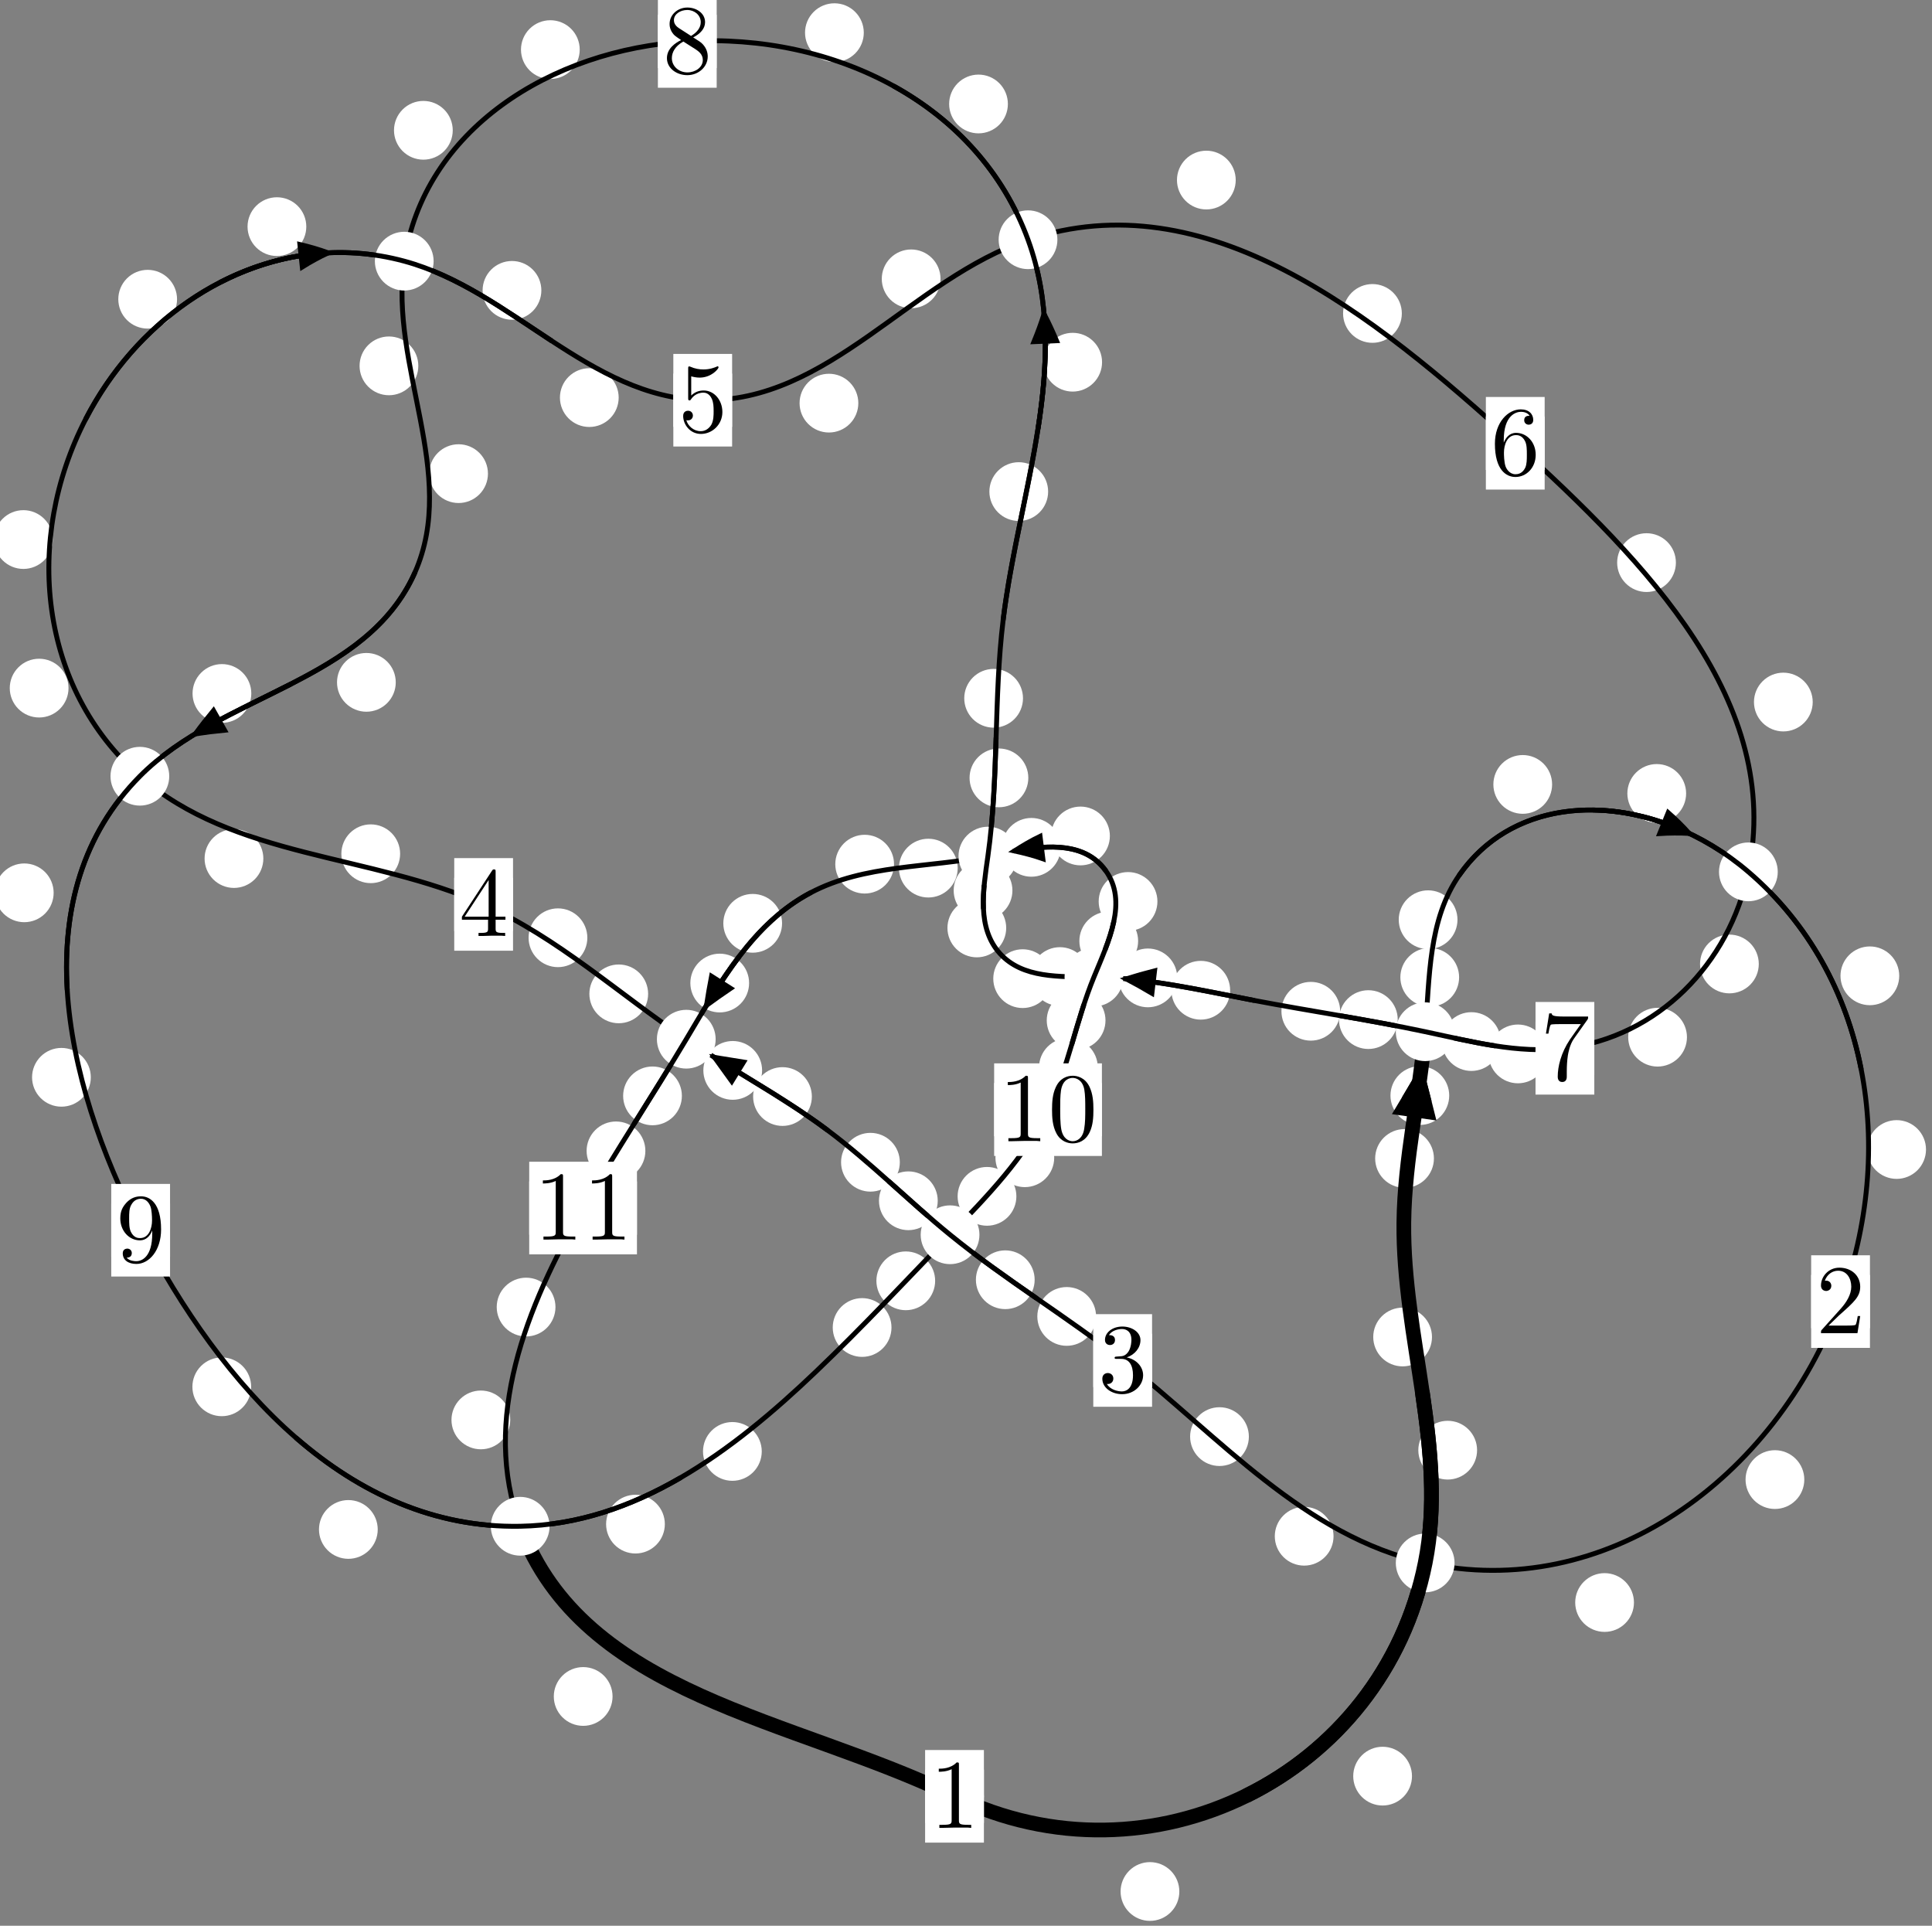 <?xml version="1.0"?>
<!-- Created by MetaPost 1.999 on 2021.07.06:0002 -->
<svg version="1.1" xmlns="http://www.w3.org/2000/svg" xmlns:xlink="http://www.w3.org/1999/xlink" width="196.564" height="195.908" viewBox="0 0 196.564 195.908">
<rect x="0" y="0" width="196.564" height="195.908" fill="#808080" stroke="none"/>
<!-- Original BoundingBox: -145.609528 -36.413513 50.954086 159.494400 -->
  <defs>
    <g transform="scale(0.01,0.01)" id="GLYPHcmr10_48">
      <path style="fill-rule: evenodd;" d="M460 -320C460 -400,455 -480,420 -554C374 -650,292 -666,250 -666C190 -666,117 -640,76 -547C44 -478,39 -400,39 -320C39 -245,43 -155,84 -79C127 2,200 22,249 22C303 22,379 1,423 -94C455 -163,460 -241,460 -320M249 -0C210 -0,151 -25,133 -121C122 -181,122 -273,122 -332C122 -396,122 -462,130 -516C149 -635,224 -644,249 -644C282 -644,348 -626,367 -527C377 -471,377 -395,377 -332C377 -257,377 -189,366 -125C351 -30,294 -0,249 -0"></path>
    </g>
    <g transform="scale(0.01,0.01)" id="GLYPHcmr10_49">
      <path style="fill-rule: evenodd;" d="M294 -640C294 -664,294 -666,271 -666C209 -602,121 -602,89 -602L89 -571C109 -571,168 -571,220 -597L220 -79C220 -43,217 -31,127 -31L95 -31L95 -0L257 -0L130 -3L217 -3L257 -3L297 -3L384 -3L419 -0L419 -31L387 -31C297 -31,294 -42,294 -79"></path>
    </g>
    <g transform="scale(0.01,0.01)" id="GLYPHcmr10_50">
      <path style="fill-rule: evenodd;" d="M127 -77L233 -180C389 -318,449 -372,449 -472C449 -586,359 -666,237 -666C124 -666,50 -574,50 -485C50 -429,100 -429,103 -429C120 -429,155 -441,155 -482C155 -508,137 -534,102 -534C94 -534,92 -534,89 -533C112 -598,166 -635,224 -635C315 -635,358 -554,358 -472C358 -392,308 -313,253 -251L61 -37C50 -26,50 -24,50 -0L421 -0L449 -174L424 -174C419 -144,412 -100,402 -85C395 -77,329 -77,307 -77"></path>
    </g>
    <g transform="scale(0.01,0.01)" id="GLYPHcmr10_51">
      <path style="fill-rule: evenodd;" d="M290 -352C372 -379,430 -449,430 -528C430 -610,342 -666,246 -666C145 -666,69 -606,69 -530C69 -497,91 -478,120 -478C151 -478,171 -500,171 -529C171 -579,124 -579,109 -579C140 -628,206 -641,242 -641C283 -641,338 -619,338 -529C338 -517,336 -459,310 -415C280 -367,246 -364,221 -363C213 -362,189 -360,182 -360C174 -359,167 -358,167 -348C167 -337,174 -337,191 -337L235 -337C317 -337,354 -269,354 -171C354 -35,285 -6,241 -6C198 -6,123 -23,88 -82C123 -77,154 -99,154 -137C154 -173,127 -193,98 -193C74 -193,42 -179,42 -135C42 -44,135 22,244 22C366 22,457 -69,457 -171C457 -253,394 -331,290 -352"></path>
    </g>
    <g transform="scale(0.01,0.01)" id="GLYPHcmr10_52">
      <path style="fill-rule: evenodd;" d="M294 -165L294 -78C294 -42,292 -31,218 -31L197 -31L197 -0L332 -0L238 -3L290 -3L332 -3L374 -3L427 -3L468 -0L468 -31L447 -31C373 -31,371 -42,371 -78L371 -165L471 -165L471 -196L371 -196L371 -651C371 -671,371 -677,355 -677C346 -677,343 -677,335 -665L28 -196L28 -165M300 -196L56 -196L300 -569"></path>
    </g>
    <g transform="scale(0.01,0.01)" id="GLYPHcmr10_53">
      <path style="fill-rule: evenodd;" d="M449 -201C449 -320,367 -420,259 -420C211 -420,168 -404,132 -369L132 -564C152 -558,185 -551,217 -551C340 -551,410 -642,410 -655C410 -661,407 -666,400 -666C399 -666,397 -666,392 -663C372 -654,323 -634,256 -634C216 -634,170 -641,123 -662C115 -665,113 -665,111 -665C101 -665,101 -657,101 -641L101 -345C101 -327,101 -319,115 -319C122 -319,124 -322,128 -328C139 -344,176 -398,257 -398C309 -398,334 -352,342 -334C358 -297,360 -258,360 -208C360 -173,360 -113,336 -71C312 -32,275 -6,229 -6C156 -6,99 -59,82 -118C85 -117,88 -116,99 -116C132 -116,149 -141,149 -165C149 -189,132 -214,99 -214C85 -214,50 -207,50 -161C50 -75,119 22,231 22C347 22,449 -74,449 -201"></path>
    </g>
    <g transform="scale(0.01,0.01)" id="GLYPHcmr10_54">
      <path style="fill-rule: evenodd;" d="M132 -328L132 -352C132 -605,256 -641,307 -641C331 -641,373 -635,395 -601C380 -601,340 -601,340 -556C340 -525,364 -510,386 -510C402 -510,432 -519,432 -558C432 -618,388 -666,305 -666C177 -666,42 -537,42 -316C42 -49,158 22,251 22C362 22,457 -72,457 -204C457 -331,368 -427,257 -427C189 -427,152 -376,132 -328M251 -6C188 -6,158 -66,152 -81C134 -128,134 -208,134 -226C134 -304,166 -404,256 -404C272 -404,318 -404,349 -342C367 -305,367 -254,367 -205C367 -157,367 -107,350 -71C320 -11,274 -6,251 -6"></path>
    </g>
    <g transform="scale(0.01,0.01)" id="GLYPHcmr10_55">
      <path style="fill-rule: evenodd;" d="M476 -609C485 -621,485 -623,485 -644L242 -644C120 -644,118 -657,114 -676L89 -676L56 -470L81 -470C84 -486,93 -549,106 -561C113 -567,191 -567,204 -567L411 -567C400 -551,321 -442,299 -409C209 -274,176 -135,176 -33C176 -23,176 22,222 22C268 22,268 -23,268 -33L268 -84C268 -139,271 -194,279 -248C283 -271,297 -357,341 -419"></path>
    </g>
    <g transform="scale(0.01,0.01)" id="GLYPHcmr10_56">
      <path style="fill-rule: evenodd;" d="M163 -457C117 -487,113 -521,113 -538C113 -599,178 -641,249 -641C322 -641,386 -589,386 -517C386 -460,347 -412,287 -377M309 -362C381 -399,430 -451,430 -517C430 -609,341 -666,250 -666C150 -666,69 -592,69 -499C69 -481,71 -436,113 -389C124 -377,161 -352,186 -335C128 -306,42 -250,42 -151C42 -45,144 22,249 22C362 22,457 -61,457 -168C457 -204,446 -249,408 -291C389 -312,373 -322,309 -362M209 -320L332 -242C360 -223,407 -193,407 -132C407 -58,332 -6,250 -6C164 -6,92 -68,92 -151C92 -209,124 -273,209 -320"></path>
    </g>
    <g transform="scale(0.01,0.01)" id="GLYPHcmr10_57">
      <path style="fill-rule: evenodd;" d="M367 -318L367 -286C367 -52,263 -6,205 -6C188 -6,134 -8,107 -42C151 -42,159 -71,159 -88C159 -119,135 -134,113 -134C97 -134,67 -125,67 -86C67 -19,121 22,206 22C335 22,457 -114,457 -329C457 -598,342 -666,253 -666C198 -666,149 -648,106 -603C65 -558,42 -516,42 -441C42 -316,130 -218,242 -218C303 -218,344 -260,367 -318M243 -241C227 -241,181 -241,150 -304C132 -341,132 -391,132 -440C132 -494,132 -541,153 -578C180 -628,218 -641,253 -641C299 -641,332 -607,349 -562C361 -530,365 -467,365 -421C365 -338,331 -241,243 -241"></path>
    </g>
  </defs>
  <path d="M119.988 192.425C119.988 191.632,119.673 190.872,119.112 190.311C118.552 189.751,117.792 189.436,116.999 189.436C116.206 189.436,115.446 189.751,114.886 190.311C114.325 190.872,114.01 191.632,114.01 192.425C114.01 193.217,114.325 193.978,114.886 194.538C115.446 195.099,116.206 195.414,116.999 195.414C117.792 195.414,118.552 195.099,119.112 194.538C119.673 193.978,119.988 193.217,119.988 192.425Z" style="fill: rgb(100%,100%,100%);stroke: none;"></path>
  <path d="M100.102 182.743C100.102 181.95,99.787 181.19,99.226 180.63C98.666 180.069,97.906 179.754,97.113 179.754C96.32 179.754,95.56 180.069,95 180.63C94.439 181.19,94.124 181.95,94.124 182.743C94.124 183.536,94.439 184.296,95 184.856C95.56 185.417,96.32 185.732,97.113 185.732C97.906 185.732,98.666 185.417,99.226 184.856C99.787 184.296,100.102 183.536,100.102 182.743Z" style="fill: rgb(100%,100%,100%);stroke: none;"></path>
  <path d="M150.28 147.528C150.28 146.736,149.965 145.975,149.404 145.415C148.844 144.855,148.084 144.54,147.291 144.54C146.498 144.54,145.738 144.855,145.178 145.415C144.617 145.975,144.302 146.736,144.302 147.528C144.302 148.321,144.617 149.081,145.178 149.642C145.738 150.202,146.498 150.517,147.291 150.517C148.084 150.517,148.844 150.202,149.404 149.642C149.965 149.081,150.28 148.321,150.28 147.528Z" style="fill: rgb(100%,100%,100%);stroke: none;"></path>
  <path d="M143.657 180.689C143.657 179.897,143.342 179.136,142.781 178.576C142.221 178.016,141.461 177.701,140.668 177.701C139.875 177.701,139.115 178.016,138.555 178.576C137.994 179.136,137.679 179.897,137.679 180.689C137.679 181.482,137.994 182.242,138.555 182.803C139.115 183.363,139.875 183.678,140.668 183.678C141.461 183.678,142.221 183.363,142.781 182.803C143.342 182.242,143.657 181.482,143.657 180.689Z" style="fill: rgb(100%,100%,100%);stroke: none;"></path>
  <path d="M145.889 117.85C145.889 117.058,145.574 116.298,145.013 115.737C144.453 115.177,143.693 114.862,142.9 114.862C142.107 114.862,141.347 115.177,140.787 115.737C140.226 116.298,139.911 117.058,139.911 117.85C139.911 118.643,140.226 119.403,140.787 119.964C141.347 120.524,142.107 120.839,142.9 120.839C143.693 120.839,144.453 120.524,145.013 119.964C145.574 119.403,145.889 118.643,145.889 117.85Z" style="fill: rgb(100%,100%,100%);stroke: none;"></path>
  <path d="M145.692 136.015C145.692 135.223,145.377 134.463,144.817 133.902C144.256 133.342,143.496 133.027,142.703 133.027C141.911 133.027,141.151 133.342,140.59 133.902C140.03 134.463,139.715 135.223,139.715 136.015C139.715 136.808,140.03 137.568,140.59 138.129C141.151 138.689,141.911 139.004,142.703 139.004C143.496 139.004,144.256 138.689,144.817 138.129C145.377 137.568,145.692 136.808,145.692 136.015Z" style="fill: rgb(100%,100%,100%);stroke: none;"></path>
  <path d="M148.452 99.422C148.452 98.63,148.137 97.869,147.576 97.309C147.016 96.748,146.256 96.434,145.463 96.434C144.67 96.434,143.91 96.748,143.35 97.309C142.789 97.869,142.474 98.63,142.474 99.422C142.474 100.215,142.789 100.975,143.35 101.536C143.91 102.096,144.67 102.411,145.463 102.411C146.256 102.411,147.016 102.096,147.576 101.536C148.137 100.975,148.452 100.215,148.452 99.422Z" style="fill: rgb(100%,100%,100%);stroke: none;"></path>
  <path d="M147.445 111.454C147.445 110.661,147.13 109.901,146.57 109.341C146.009 108.78,145.249 108.465,144.457 108.465C143.664 108.465,142.904 108.78,142.343 109.341C141.783 109.901,141.468 110.661,141.468 111.454C141.468 112.247,141.783 113.007,142.343 113.568C142.904 114.128,143.664 114.443,144.457 114.443C145.249 114.443,146.009 114.128,146.57 113.568C147.13 113.007,147.445 112.247,147.445 111.454Z" style="fill: rgb(100%,100%,100%);stroke: none;"></path>
  <path d="M157.914 79.8C157.914 79.008,157.599 78.247,157.039 77.687C156.479 77.127,155.718 76.812,154.926 76.812C154.133 76.812,153.373 77.127,152.812 77.687C152.252 78.247,151.937 79.008,151.937 79.8C151.937 80.593,152.252 81.353,152.812 81.914C153.373 82.474,154.133 82.789,154.926 82.789C155.718 82.789,156.479 82.474,157.039 81.914C157.599 81.353,157.914 80.593,157.914 79.8Z" style="fill: rgb(100%,100%,100%);stroke: none;"></path>
  <path d="M148.286 93.564C148.286 92.772,147.971 92.011,147.411 91.451C146.85 90.89,146.09 90.575,145.297 90.575C144.505 90.575,143.745 90.89,143.184 91.451C142.624 92.011,142.309 92.772,142.309 93.564C142.309 94.357,142.624 95.117,143.184 95.678C143.745 96.238,144.505 96.553,145.297 96.553C146.09 96.553,146.85 96.238,147.411 95.678C147.971 95.117,148.286 94.357,148.286 93.564Z" style="fill: rgb(100%,100%,100%);stroke: none;"></path>
  <path d="M193.23 99.271C193.23 98.479,192.915 97.718,192.355 97.158C191.795 96.597,191.034 96.283,190.242 96.283C189.449 96.283,188.689 96.597,188.128 97.158C187.568 97.718,187.253 98.479,187.253 99.271C187.253 100.064,187.568 100.824,188.128 101.385C188.689 101.945,189.449 102.26,190.242 102.26C191.034 102.26,191.795 101.945,192.355 101.385C192.915 100.824,193.23 100.064,193.23 99.271Z" style="fill: rgb(100%,100%,100%);stroke: none;"></path>
  <path d="M171.548 80.717C171.548 79.925,171.233 79.164,170.672 78.604C170.112 78.044,169.352 77.729,168.559 77.729C167.766 77.729,167.006 78.044,166.446 78.604C165.885 79.164,165.57 79.925,165.57 80.717C165.57 81.51,165.885 82.27,166.446 82.831C167.006 83.391,167.766 83.706,168.559 83.706C169.352 83.706,170.112 83.391,170.672 82.831C171.233 82.27,171.548 81.51,171.548 80.717Z" style="fill: rgb(100%,100%,100%);stroke: none;"></path>
  <path d="M183.572 150.52C183.572 149.727,183.257 148.967,182.697 148.407C182.136 147.846,181.376 147.531,180.583 147.531C179.791 147.531,179.03 147.846,178.47 148.407C177.91 148.967,177.595 149.727,177.595 150.52C177.595 151.313,177.91 152.073,178.47 152.633C179.03 153.194,179.791 153.509,180.583 153.509C181.376 153.509,182.136 153.194,182.697 152.633C183.257 152.073,183.572 151.313,183.572 150.52Z" style="fill: rgb(100%,100%,100%);stroke: none;"></path>
  <path d="M195.954 116.941C195.954 116.149,195.639 115.389,195.079 114.828C194.518 114.268,193.758 113.953,192.965 113.953C192.173 113.953,191.413 114.268,190.852 114.828C190.292 115.389,189.977 116.149,189.977 116.941C189.977 117.734,190.292 118.494,190.852 119.055C191.413 119.615,192.173 119.93,192.965 119.93C193.758 119.93,194.518 119.615,195.079 119.055C195.639 118.494,195.954 117.734,195.954 116.941Z" style="fill: rgb(100%,100%,100%);stroke: none;"></path>
  <path d="M135.676 156.284C135.676 155.491,135.362 154.731,134.801 154.171C134.241 153.61,133.48 153.295,132.688 153.295C131.895 153.295,131.135 153.61,130.574 154.171C130.014 154.731,129.699 155.491,129.699 156.284C129.699 157.077,130.014 157.837,130.574 158.397C131.135 158.958,131.895 159.273,132.688 159.273C133.48 159.273,134.241 158.958,134.801 158.397C135.362 157.837,135.676 157.077,135.676 156.284Z" style="fill: rgb(100%,100%,100%);stroke: none;"></path>
  <path d="M166.241 163.027C166.241 162.234,165.926 161.474,165.366 160.913C164.805 160.353,164.045 160.038,163.252 160.038C162.46 160.038,161.7 160.353,161.139 160.913C160.579 161.474,160.264 162.234,160.264 163.027C160.264 163.819,160.579 164.579,161.139 165.14C161.7 165.7,162.46 166.015,163.252 166.015C164.045 166.015,164.805 165.7,165.366 165.14C165.926 164.579,166.241 163.819,166.241 163.027Z" style="fill: rgb(100%,100%,100%);stroke: none;"></path>
  <path d="M111.517 133.922C111.517 133.13,111.202 132.369,110.641 131.809C110.081 131.248,109.321 130.934,108.528 130.934C107.735 130.934,106.975 131.248,106.415 131.809C105.854 132.369,105.539 133.13,105.539 133.922C105.539 134.715,105.854 135.475,106.415 136.036C106.975 136.596,107.735 136.911,108.528 136.911C109.321 136.911,110.081 136.596,110.641 136.036C111.202 135.475,111.517 134.715,111.517 133.922Z" style="fill: rgb(100%,100%,100%);stroke: none;"></path>
  <path d="M127.061 146.149C127.061 145.356,126.746 144.596,126.185 144.036C125.625 143.475,124.865 143.16,124.072 143.16C123.279 143.16,122.519 143.475,121.959 144.036C121.398 144.596,121.083 145.356,121.083 146.149C121.083 146.942,121.398 147.702,121.959 148.262C122.519 148.823,123.279 149.138,124.072 149.138C124.865 149.138,125.625 148.823,126.185 148.262C126.746 147.702,127.061 146.942,127.061 146.149Z" style="fill: rgb(100%,100%,100%);stroke: none;"></path>
  <path d="M95.406 122.157C95.406 121.364,95.091 120.604,94.53 120.043C93.97 119.483,93.209 119.168,92.417 119.168C91.624 119.168,90.864 119.483,90.303 120.043C89.743 120.604,89.428 121.364,89.428 122.157C89.428 122.949,89.743 123.709,90.303 124.27C90.864 124.83,91.624 125.145,92.417 125.145C93.209 125.145,93.97 124.83,94.53 124.27C95.091 123.709,95.406 122.949,95.406 122.157Z" style="fill: rgb(100%,100%,100%);stroke: none;"></path>
  <path d="M105.267 130.191C105.267 129.398,104.952 128.638,104.391 128.077C103.831 127.517,103.071 127.202,102.278 127.202C101.485 127.202,100.725 127.517,100.165 128.077C99.604 128.638,99.289 129.398,99.289 130.191C99.289 130.983,99.604 131.744,100.165 132.304C100.725 132.864,101.485 133.179,102.278 133.179C103.071 133.179,103.831 132.864,104.391 132.304C104.952 131.744,105.267 130.983,105.267 130.191Z" style="fill: rgb(100%,100%,100%);stroke: none;"></path>
  <path d="M82.6 111.552C82.6 110.76,82.285 110,81.725 109.439C81.164 108.879,80.404 108.564,79.612 108.564C78.819 108.564,78.059 108.879,77.498 109.439C76.938 110,76.623 110.76,76.623 111.552C76.623 112.345,76.938 113.105,77.498 113.666C78.059 114.226,78.819 114.541,79.612 114.541C80.404 114.541,81.164 114.226,81.725 113.666C82.285 113.105,82.6 112.345,82.6 111.552Z" style="fill: rgb(100%,100%,100%);stroke: none;"></path>
  <path d="M91.549 118.237C91.549 117.444,91.234 116.684,90.673 116.124C90.113 115.563,89.353 115.248,88.56 115.248C87.767 115.248,87.007 115.563,86.447 116.124C85.886 116.684,85.571 117.444,85.571 118.237C85.571 119.03,85.886 119.79,86.447 120.35C87.007 120.911,87.767 121.226,88.56 121.226C89.353 121.226,90.113 120.911,90.673 120.35C91.234 119.79,91.549 119.03,91.549 118.237Z" style="fill: rgb(100%,100%,100%);stroke: none;"></path>
  <path d="M65.941 101.107C65.941 100.315,65.626 99.554,65.065 98.994C64.505 98.434,63.745 98.119,62.952 98.119C62.159 98.119,61.399 98.434,60.839 98.994C60.278 99.554,59.963 100.315,59.963 101.107C59.963 101.9,60.278 102.66,60.839 103.221C61.399 103.781,62.159 104.096,62.952 104.096C63.745 104.096,64.505 103.781,65.065 103.221C65.626 102.66,65.941 101.9,65.941 101.107Z" style="fill: rgb(100%,100%,100%);stroke: none;"></path>
  <path d="M77.537 108.893C77.537 108.1,77.222 107.34,76.662 106.779C76.101 106.219,75.341 105.904,74.548 105.904C73.756 105.904,72.996 106.219,72.435 106.779C71.875 107.34,71.56 108.1,71.56 108.893C71.56 109.685,71.875 110.446,72.435 111.006C72.996 111.567,73.756 111.882,74.548 111.882C75.341 111.882,76.101 111.567,76.662 111.006C77.222 110.446,77.537 109.685,77.537 108.893Z" style="fill: rgb(100%,100%,100%);stroke: none;"></path>
  <path d="M40.709 86.854C40.709 86.061,40.394 85.301,39.833 84.741C39.273 84.18,38.513 83.865,37.72 83.865C36.927 83.865,36.167 84.18,35.607 84.741C35.046 85.301,34.731 86.061,34.731 86.854C34.731 87.647,35.046 88.407,35.607 88.967C36.167 89.528,36.927 89.843,37.72 89.843C38.513 89.843,39.273 89.528,39.833 88.967C40.394 88.407,40.709 87.647,40.709 86.854Z" style="fill: rgb(100%,100%,100%);stroke: none;"></path>
  <path d="M59.757 95.4C59.757 94.607,59.442 93.847,58.881 93.287C58.321 92.726,57.561 92.411,56.768 92.411C55.975 92.411,55.215 92.726,54.655 93.287C54.094 93.847,53.779 94.607,53.779 95.4C53.779 96.193,54.094 96.953,54.655 97.513C55.215 98.074,55.975 98.389,56.768 98.389C57.561 98.389,58.321 98.074,58.881 97.513C59.442 96.953,59.757 96.193,59.757 95.4Z" style="fill: rgb(100%,100%,100%);stroke: none;"></path>
  <path d="M6.971 70.003C6.971 69.21,6.656 68.45,6.095 67.89C5.535 67.329,4.775 67.014,3.982 67.014C3.189 67.014,2.429 67.329,1.869 67.89C1.308 68.45,0.993 69.21,0.993 70.003C0.993 70.796,1.308 71.556,1.869 72.116C2.429 72.677,3.189 72.992,3.982 72.992C4.775 72.992,5.535 72.677,6.095 72.116C6.656 71.556,6.971 70.796,6.971 70.003Z" style="fill: rgb(100%,100%,100%);stroke: none;"></path>
  <path d="M26.793 87.341C26.793 86.548,26.478 85.788,25.918 85.228C25.357 84.667,24.597 84.352,23.804 84.352C23.012 84.352,22.251 84.667,21.691 85.228C21.13 85.788,20.815 86.548,20.815 87.341C20.815 88.134,21.13 88.894,21.691 89.454C22.251 90.015,23.012 90.33,23.804 90.33C24.597 90.33,25.357 90.015,25.918 89.454C26.478 88.894,26.793 88.134,26.793 87.341Z" style="fill: rgb(100%,100%,100%);stroke: none;"></path>
  <path d="M18.013 30.441C18.013 29.648,17.698 28.888,17.138 28.327C16.577 27.767,15.817 27.452,15.025 27.452C14.232 27.452,13.472 27.767,12.911 28.327C12.351 28.888,12.036 29.648,12.036 30.441C12.036 31.233,12.351 31.993,12.911 32.554C13.472 33.114,14.232 33.429,15.025 33.429C15.817 33.429,16.577 33.114,17.138 32.554C17.698 31.993,18.013 31.233,18.013 30.441Z" style="fill: rgb(100%,100%,100%);stroke: none;"></path>
  <path d="M5.368 54.889C5.368 54.096,5.053 53.336,4.493 52.776C3.932 52.215,3.172 51.9,2.379 51.9C1.587 51.9,0.826 52.215,0.266 52.776C-0.295 53.336,-0.61 54.096,-0.61 54.889C-0.61 55.682,-0.295 56.442,0.266 57.002C0.826 57.563,1.587 57.878,2.379 57.878C3.172 57.878,3.932 57.563,4.493 57.002C5.053 56.442,5.368 55.682,5.368 54.889Z" style="fill: rgb(100%,100%,100%);stroke: none;"></path>
  <path d="M55.078 29.54C55.078 28.747,54.763 27.987,54.203 27.426C53.642 26.866,52.882 26.551,52.09 26.551C51.297 26.551,50.537 26.866,49.976 27.426C49.416 27.987,49.101 28.747,49.101 29.54C49.101 30.332,49.416 31.092,49.976 31.653C50.537 32.213,51.297 32.528,52.09 32.528C52.882 32.528,53.642 32.213,54.203 31.653C54.763 31.092,55.078 30.332,55.078 29.54Z" style="fill: rgb(100%,100%,100%);stroke: none;"></path>
  <path d="M31.163 23.057C31.163 22.264,30.849 21.504,30.288 20.943C29.728 20.383,28.967 20.068,28.175 20.068C27.382 20.068,26.622 20.383,26.061 20.943C25.501 21.504,25.186 22.264,25.186 23.057C25.186 23.849,25.501 24.609,26.061 25.17C26.622 25.73,27.382 26.045,28.175 26.045C28.967 26.045,29.728 25.73,30.288 25.17C30.849 24.609,31.163 23.849,31.163 23.057Z" style="fill: rgb(100%,100%,100%);stroke: none;"></path>
  <path d="M87.327 41.012C87.327 40.219,87.012 39.459,86.451 38.898C85.891 38.338,85.131 38.023,84.338 38.023C83.545 38.023,82.785 38.338,82.225 38.898C81.664 39.459,81.349 40.219,81.349 41.012C81.349 41.804,81.664 42.564,82.225 43.125C82.785 43.685,83.545 44,84.338 44C85.131 44,85.891 43.685,86.451 43.125C87.012 42.564,87.327 41.804,87.327 41.012Z" style="fill: rgb(100%,100%,100%);stroke: none;"></path>
  <path d="M62.945 40.448C62.945 39.655,62.63 38.895,62.07 38.335C61.509 37.774,60.749 37.459,59.957 37.459C59.164 37.459,58.404 37.774,57.843 38.335C57.283 38.895,56.968 39.655,56.968 40.448C56.968 41.241,57.283 42.001,57.843 42.561C58.404 43.122,59.164 43.437,59.957 43.437C60.749 43.437,61.509 43.122,62.07 42.561C62.63 42.001,62.945 41.241,62.945 40.448Z" style="fill: rgb(100%,100%,100%);stroke: none;"></path>
  <path d="M125.724 18.319C125.724 17.526,125.409 16.766,124.849 16.205C124.288 15.645,123.528 15.33,122.735 15.33C121.943 15.33,121.182 15.645,120.622 16.205C120.061 16.766,119.746 17.526,119.746 18.319C119.746 19.111,120.061 19.872,120.622 20.432C121.182 20.993,121.943 21.307,122.735 21.307C123.528 21.307,124.288 20.993,124.849 20.432C125.409 19.872,125.724 19.111,125.724 18.319Z" style="fill: rgb(100%,100%,100%);stroke: none;"></path>
  <path d="M95.691 28.368C95.691 27.575,95.376 26.815,94.815 26.254C94.255 25.694,93.494 25.379,92.702 25.379C91.909 25.379,91.149 25.694,90.588 26.254C90.028 26.815,89.713 27.575,89.713 28.368C89.713 29.16,90.028 29.92,90.588 30.481C91.149 31.041,91.909 31.356,92.702 31.356C93.494 31.356,94.255 31.041,94.815 30.481C95.376 29.92,95.691 29.16,95.691 28.368Z" style="fill: rgb(100%,100%,100%);stroke: none;"></path>
  <path d="M170.508 57.235C170.508 56.442,170.193 55.682,169.633 55.122C169.072 54.561,168.312 54.246,167.52 54.246C166.727 54.246,165.967 54.561,165.406 55.122C164.846 55.682,164.531 56.442,164.531 57.235C164.531 58.028,164.846 58.788,165.406 59.348C165.967 59.909,166.727 60.224,167.52 60.224C168.312 60.224,169.072 59.909,169.633 59.348C170.193 58.788,170.508 58.028,170.508 57.235Z" style="fill: rgb(100%,100%,100%);stroke: none;"></path>
  <path d="M142.624 31.887C142.624 31.094,142.309 30.334,141.748 29.773C141.188 29.213,140.428 28.898,139.635 28.898C138.842 28.898,138.082 29.213,137.522 29.773C136.961 30.334,136.646 31.094,136.646 31.887C136.646 32.679,136.961 33.44,137.522 34C138.082 34.561,138.842 34.876,139.635 34.876C140.428 34.876,141.188 34.561,141.748 34C142.309 33.44,142.624 32.679,142.624 31.887Z" style="fill: rgb(100%,100%,100%);stroke: none;"></path>
  <path d="M178.941 98.067C178.941 97.274,178.626 96.514,178.066 95.953C177.505 95.393,176.745 95.078,175.952 95.078C175.16 95.078,174.399 95.393,173.839 95.953C173.278 96.514,172.964 97.274,172.964 98.067C172.964 98.859,173.278 99.619,173.839 100.18C174.399 100.74,175.16 101.055,175.952 101.055C176.745 101.055,177.505 100.74,178.066 100.18C178.626 99.619,178.941 98.859,178.941 98.067Z" style="fill: rgb(100%,100%,100%);stroke: none;"></path>
  <path d="M184.428 71.42C184.428 70.627,184.113 69.867,183.553 69.307C182.992 68.746,182.232 68.431,181.439 68.431C180.647 68.431,179.887 68.746,179.326 69.307C178.766 69.867,178.451 70.627,178.451 71.42C178.451 72.213,178.766 72.973,179.326 73.533C179.887 74.094,180.647 74.409,181.439 74.409C182.232 74.409,182.992 74.094,183.553 73.533C184.113 72.973,184.428 72.213,184.428 71.42Z" style="fill: rgb(100%,100%,100%);stroke: none;"></path>
  <path d="M157.423 107.216C157.423 106.423,157.108 105.663,156.548 105.102C155.987 104.542,155.227 104.227,154.435 104.227C153.642 104.227,152.882 104.542,152.321 105.102C151.761 105.663,151.446 106.423,151.446 107.216C151.446 108.008,151.761 108.769,152.321 109.329C152.882 109.89,153.642 110.205,154.435 110.205C155.227 110.205,155.987 109.89,156.548 109.329C157.108 108.769,157.423 108.008,157.423 107.216Z" style="fill: rgb(100%,100%,100%);stroke: none;"></path>
  <path d="M171.633 105.515C171.633 104.722,171.318 103.962,170.758 103.402C170.197 102.841,169.437 102.526,168.644 102.526C167.852 102.526,167.091 102.841,166.531 103.402C165.97 103.962,165.655 104.722,165.655 105.515C165.655 106.308,165.97 107.068,166.531 107.628C167.091 108.189,167.852 108.504,168.644 108.504C169.437 108.504,170.197 108.189,170.758 107.628C171.318 107.068,171.633 106.308,171.633 105.515Z" style="fill: rgb(100%,100%,100%);stroke: none;"></path>
  <path d="M142.207 103.726C142.207 102.933,141.892 102.173,141.332 101.613C140.771 101.052,140.011 100.737,139.218 100.737C138.426 100.737,137.665 101.052,137.105 101.613C136.544 102.173,136.23 102.933,136.23 103.726C136.23 104.519,136.544 105.279,137.105 105.839C137.665 106.4,138.426 106.715,139.218 106.715C140.011 106.715,140.771 106.4,141.332 105.839C141.892 105.279,142.207 104.519,142.207 103.726Z" style="fill: rgb(100%,100%,100%);stroke: none;"></path>
  <path d="M152.689 105.959C152.689 105.167,152.374 104.407,151.813 103.846C151.253 103.286,150.493 102.971,149.7 102.971C148.907 102.971,148.147 103.286,147.587 103.846C147.026 104.407,146.711 105.167,146.711 105.959C146.711 106.752,147.026 107.512,147.587 108.073C148.147 108.633,148.907 108.948,149.7 108.948C150.493 108.948,151.253 108.633,151.813 108.073C152.374 107.512,152.689 106.752,152.689 105.959Z" style="fill: rgb(100%,100%,100%);stroke: none;"></path>
  <path d="M125.156 100.739C125.156 99.946,124.841 99.186,124.28 98.626C123.72 98.065,122.96 97.75,122.167 97.75C121.374 97.75,120.614 98.065,120.054 98.626C119.493 99.186,119.178 99.946,119.178 100.739C119.178 101.532,119.493 102.292,120.054 102.852C120.614 103.413,121.374 103.728,122.167 103.728C122.96 103.728,123.72 103.413,124.28 102.852C124.841 102.292,125.156 101.532,125.156 100.739Z" style="fill: rgb(100%,100%,100%);stroke: none;"></path>
  <path d="M136.352 102.877C136.352 102.085,136.037 101.325,135.477 100.764C134.916 100.204,134.156 99.889,133.363 99.889C132.571 99.889,131.811 100.204,131.25 100.764C130.69 101.325,130.375 102.085,130.375 102.877C130.375 103.67,130.69 104.43,131.25 104.991C131.811 105.551,132.571 105.866,133.363 105.866C134.156 105.866,134.916 105.551,135.477 104.991C136.037 104.43,136.352 103.67,136.352 102.877Z" style="fill: rgb(100%,100%,100%);stroke: none;"></path>
  <path d="M110.825 99.346C110.825 98.554,110.51 97.794,109.949 97.233C109.389 96.673,108.629 96.358,107.836 96.358C107.043 96.358,106.283 96.673,105.723 97.233C105.162 97.794,104.847 98.554,104.847 99.346C104.847 100.139,105.162 100.899,105.723 101.46C106.283 102.02,107.043 102.335,107.836 102.335C108.629 102.335,109.389 102.02,109.949 101.46C110.51 100.899,110.825 100.139,110.825 99.346Z" style="fill: rgb(100%,100%,100%);stroke: none;"></path>
  <path d="M119.778 99.482C119.778 98.69,119.463 97.93,118.902 97.369C118.342 96.809,117.582 96.494,116.789 96.494C115.996 96.494,115.236 96.809,114.676 97.369C114.115 97.93,113.8 98.69,113.8 99.482C113.8 100.275,114.115 101.035,114.676 101.596C115.236 102.156,115.996 102.471,116.789 102.471C117.582 102.471,118.342 102.156,118.902 101.596C119.463 101.035,119.778 100.275,119.778 99.482Z" style="fill: rgb(100%,100%,100%);stroke: none;"></path>
  <path d="M102.372 94.401C102.372 93.608,102.057 92.848,101.496 92.288C100.936 91.727,100.176 91.412,99.383 91.412C98.59 91.412,97.83 91.727,97.27 92.288C96.709 92.848,96.394 93.608,96.394 94.401C96.394 95.194,96.709 95.954,97.27 96.514C97.83 97.075,98.59 97.39,99.383 97.39C100.176 97.39,100.936 97.075,101.496 96.514C102.057 95.954,102.372 95.194,102.372 94.401Z" style="fill: rgb(100%,100%,100%);stroke: none;"></path>
  <path d="M107.035 99.56C107.035 98.767,106.72 98.007,106.159 97.446C105.599 96.886,104.839 96.571,104.046 96.571C103.253 96.571,102.493 96.886,101.933 97.446C101.372 98.007,101.057 98.767,101.057 99.56C101.057 100.352,101.372 101.112,101.933 101.673C102.493 102.233,103.253 102.548,104.046 102.548C104.839 102.548,105.599 102.233,106.159 101.673C106.72 101.112,107.035 100.352,107.035 99.56Z" style="fill: rgb(100%,100%,100%);stroke: none;"></path>
  <path d="M104.622 79.135C104.622 78.342,104.307 77.582,103.746 77.021C103.186 76.461,102.426 76.146,101.633 76.146C100.84 76.146,100.08 76.461,99.52 77.021C98.959 77.582,98.644 78.342,98.644 79.135C98.644 79.927,98.959 80.687,99.52 81.248C100.08 81.808,100.84 82.123,101.633 82.123C102.426 82.123,103.186 81.808,103.746 81.248C104.307 80.687,104.622 79.927,104.622 79.135Z" style="fill: rgb(100%,100%,100%);stroke: none;"></path>
  <path d="M103.005 90.589C103.005 89.796,102.69 89.036,102.13 88.476C101.569 87.915,100.809 87.6,100.016 87.6C99.224 87.6,98.464 87.915,97.903 88.476C97.343 89.036,97.028 89.796,97.028 90.589C97.028 91.382,97.343 92.142,97.903 92.702C98.464 93.263,99.224 93.578,100.016 93.578C100.809 93.578,101.569 93.263,102.13 92.702C102.69 92.142,103.005 91.382,103.005 90.589Z" style="fill: rgb(100%,100%,100%);stroke: none;"></path>
  <path d="M106.638 50.01C106.638 49.217,106.324 48.457,105.763 47.897C105.203 47.336,104.442 47.021,103.65 47.021C102.857 47.021,102.097 47.336,101.536 47.897C100.976 48.457,100.661 49.217,100.661 50.01C100.661 50.803,100.976 51.563,101.536 52.123C102.097 52.684,102.857 52.999,103.65 52.999C104.442 52.999,105.203 52.684,105.763 52.123C106.324 51.563,106.638 50.803,106.638 50.01Z" style="fill: rgb(100%,100%,100%);stroke: none;"></path>
  <path d="M104.081 71.037C104.081 70.245,103.766 69.485,103.206 68.924C102.645 68.364,101.885 68.049,101.092 68.049C100.3 68.049,99.54 68.364,98.979 68.924C98.419 69.485,98.104 70.245,98.104 71.037C98.104 71.83,98.419 72.59,98.979 73.151C99.54 73.711,100.3 74.026,101.092 74.026C101.885 74.026,102.645 73.711,103.206 73.151C103.766 72.59,104.081 71.83,104.081 71.037Z" style="fill: rgb(100%,100%,100%);stroke: none;"></path>
  <path d="M102.543 10.578C102.543 9.785,102.229 9.025,101.668 8.464C101.108 7.904,100.347 7.589,99.555 7.589C98.762 7.589,98.002 7.904,97.441 8.464C96.881 9.025,96.566 9.785,96.566 10.578C96.566 11.37,96.881 12.13,97.441 12.691C98.002 13.251,98.762 13.566,99.555 13.566C100.347 13.566,101.108 13.251,101.668 12.691C102.229 12.13,102.543 11.37,102.543 10.578Z" style="fill: rgb(100%,100%,100%);stroke: none;"></path>
  <path d="M112.125 36.847C112.125 36.054,111.81 35.294,111.249 34.734C110.689 34.173,109.929 33.858,109.136 33.858C108.343 33.858,107.583 34.173,107.023 34.734C106.462 35.294,106.147 36.054,106.147 36.847C106.147 37.64,106.462 38.4,107.023 38.96C107.583 39.521,108.343 39.836,109.136 39.836C109.929 39.836,110.689 39.521,111.249 38.96C111.81 38.4,112.125 37.64,112.125 36.847Z" style="fill: rgb(100%,100%,100%);stroke: none;"></path>
  <path d="M58.982 5.046C58.982 4.254,58.667 3.494,58.107 2.933C57.547 2.373,56.786 2.058,55.994 2.058C55.201 2.058,54.441 2.373,53.88 2.933C53.32 3.494,53.005 4.254,53.005 5.046C53.005 5.839,53.32 6.599,53.88 7.16C54.441 7.72,55.201 8.035,55.994 8.035C56.786 8.035,57.547 7.72,58.107 7.16C58.667 6.599,58.982 5.839,58.982 5.046Z" style="fill: rgb(100%,100%,100%);stroke: none;"></path>
  <path d="M87.883 3.323C87.883 2.531,87.568 1.77,87.007 1.21C86.447 0.649,85.687 0.335,84.894 0.335C84.101 0.335,83.341 0.649,82.781 1.21C82.22 1.77,81.905 2.531,81.905 3.323C81.905 4.116,82.22 4.876,82.781 5.437C83.341 5.997,84.101 6.312,84.894 6.312C85.687 6.312,86.447 5.997,87.007 5.437C87.568 4.876,87.883 4.116,87.883 3.323Z" style="fill: rgb(100%,100%,100%);stroke: none;"></path>
  <path d="M42.56 37.219C42.56 36.427,42.245 35.666,41.685 35.106C41.125 34.545,40.364 34.23,39.572 34.23C38.779 34.23,38.019 34.545,37.458 35.106C36.898 35.666,36.583 36.427,36.583 37.219C36.583 38.012,36.898 38.772,37.458 39.333C38.019 39.893,38.779 40.208,39.572 40.208C40.364 40.208,41.125 39.893,41.685 39.333C42.245 38.772,42.56 38.012,42.56 37.219Z" style="fill: rgb(100%,100%,100%);stroke: none;"></path>
  <path d="M46.063 13.256C46.063 12.463,45.748 11.703,45.188 11.142C44.627 10.582,43.867 10.267,43.075 10.267C42.282 10.267,41.522 10.582,40.961 11.142C40.401 11.703,40.086 12.463,40.086 13.256C40.086 14.048,40.401 14.808,40.961 15.369C41.522 15.929,42.282 16.244,43.075 16.244C43.867 16.244,44.627 15.929,45.188 15.369C45.748 14.808,46.063 14.048,46.063 13.256Z" style="fill: rgb(100%,100%,100%);stroke: none;"></path>
  <path d="M40.265 69.416C40.265 68.624,39.95 67.864,39.39 67.303C38.829 66.743,38.069 66.428,37.276 66.428C36.484 66.428,35.724 66.743,35.163 67.303C34.603 67.864,34.288 68.624,34.288 69.416C34.288 70.209,34.603 70.969,35.163 71.53C35.724 72.09,36.484 72.405,37.276 72.405C38.069 72.405,38.829 72.09,39.39 71.53C39.95 70.969,40.265 70.209,40.265 69.416Z" style="fill: rgb(100%,100%,100%);stroke: none;"></path>
  <path d="M49.645 48.184C49.645 47.391,49.33 46.631,48.769 46.071C48.209 45.51,47.449 45.195,46.656 45.195C45.863 45.195,45.103 45.51,44.543 46.071C43.982 46.631,43.667 47.391,43.667 48.184C43.667 48.977,43.982 49.737,44.543 50.297C45.103 50.858,45.863 51.173,46.656 51.173C47.449 51.173,48.209 50.858,48.769 50.297C49.33 49.737,49.645 48.977,49.645 48.184Z" style="fill: rgb(100%,100%,100%);stroke: none;"></path>
  <path d="M5.458 90.829C5.458 90.036,5.143 89.276,4.583 88.715C4.022 88.155,3.262 87.84,2.469 87.84C1.677 87.84,0.917 88.155,0.356 88.715C-0.204 89.276,-0.519 90.036,-0.519 90.829C-0.519 91.621,-0.204 92.382,0.356 92.942C0.917 93.502,1.677 93.817,2.469 93.817C3.262 93.817,4.022 93.502,4.583 92.942C5.143 92.382,5.458 91.621,5.458 90.829Z" style="fill: rgb(100%,100%,100%);stroke: none;"></path>
  <path d="M25.568 70.548C25.568 69.755,25.253 68.995,24.692 68.435C24.132 67.874,23.372 67.559,22.579 67.559C21.786 67.559,21.026 67.874,20.466 68.435C19.905 68.995,19.59 69.755,19.59 70.548C19.59 71.341,19.905 72.101,20.466 72.661C21.026 73.222,21.786 73.537,22.579 73.537C23.372 73.537,24.132 73.222,24.692 72.661C25.253 72.101,25.568 71.341,25.568 70.548Z" style="fill: rgb(100%,100%,100%);stroke: none;"></path>
  <path d="M25.552 141.082C25.552 140.289,25.237 139.529,24.676 138.969C24.116 138.408,23.355 138.093,22.563 138.093C21.77 138.093,21.01 138.408,20.449 138.969C19.889 139.529,19.574 140.289,19.574 141.082C19.574 141.875,19.889 142.635,20.449 143.195C21.01 143.756,21.77 144.071,22.563 144.071C23.355 144.071,24.116 143.756,24.676 143.195C25.237 142.635,25.552 141.875,25.552 141.082Z" style="fill: rgb(100%,100%,100%);stroke: none;"></path>
  <path d="M9.239 109.596C9.239 108.803,8.924 108.043,8.364 107.482C7.803 106.922,7.043 106.607,6.25 106.607C5.458 106.607,4.697 106.922,4.137 107.482C3.577 108.043,3.262 108.803,3.262 109.596C3.262 110.388,3.577 111.148,4.137 111.709C4.697 112.269,5.458 112.584,6.25 112.584C7.043 112.584,7.803 112.269,8.364 111.709C8.924 111.148,9.239 110.388,9.239 109.596Z" style="fill: rgb(100%,100%,100%);stroke: none;"></path>
  <path d="M67.642 155.051C67.642 154.259,67.327 153.499,66.767 152.938C66.206 152.378,65.446 152.063,64.653 152.063C63.861 152.063,63.1 152.378,62.54 152.938C61.98 153.499,61.665 154.259,61.665 155.051C61.665 155.844,61.98 156.604,62.54 157.165C63.1 157.725,63.861 158.04,64.653 158.04C65.446 158.04,66.206 157.725,66.767 157.165C67.327 156.604,67.642 155.844,67.642 155.051Z" style="fill: rgb(100%,100%,100%);stroke: none;"></path>
  <path d="M38.431 155.593C38.431 154.8,38.116 154.04,37.556 153.48C36.995 152.919,36.235 152.604,35.442 152.604C34.65 152.604,33.89 152.919,33.329 153.48C32.769 154.04,32.454 154.8,32.454 155.593C32.454 156.386,32.769 157.146,33.329 157.706C33.89 158.267,34.65 158.582,35.442 158.582C36.235 158.582,36.995 158.267,37.556 157.706C38.116 157.146,38.431 156.386,38.431 155.593Z" style="fill: rgb(100%,100%,100%);stroke: none;"></path>
  <path d="M90.701 135.049C90.701 134.256,90.386 133.496,89.826 132.936C89.265 132.375,88.505 132.06,87.713 132.06C86.92 132.06,86.16 132.375,85.599 132.936C85.039 133.496,84.724 134.256,84.724 135.049C84.724 135.842,85.039 136.602,85.599 137.162C86.16 137.723,86.92 138.038,87.713 138.038C88.505 138.038,89.265 137.723,89.826 137.162C90.386 136.602,90.701 135.842,90.701 135.049Z" style="fill: rgb(100%,100%,100%);stroke: none;"></path>
  <path d="M77.502 147.656C77.502 146.863,77.187 146.103,76.627 145.543C76.066 144.982,75.306 144.667,74.513 144.667C73.721 144.667,72.96 144.982,72.4 145.543C71.84 146.103,71.525 146.863,71.525 147.656C71.525 148.449,71.84 149.209,72.4 149.769C72.96 150.33,73.721 150.645,74.513 150.645C75.306 150.645,76.066 150.33,76.627 149.769C77.187 149.209,77.502 148.449,77.502 147.656Z" style="fill: rgb(100%,100%,100%);stroke: none;"></path>
  <path d="M103.408 121.706C103.408 120.914,103.093 120.154,102.533 119.593C101.972 119.033,101.212 118.718,100.419 118.718C99.627 118.718,98.866 119.033,98.306 119.593C97.745 120.154,97.43 120.914,97.43 121.706C97.43 122.499,97.745 123.259,98.306 123.82C98.866 124.38,99.627 124.695,100.419 124.695C101.212 124.695,101.972 124.38,102.533 123.82C103.093 123.259,103.408 122.499,103.408 121.706Z" style="fill: rgb(100%,100%,100%);stroke: none;"></path>
  <path d="M95.143 130.299C95.143 129.507,94.828 128.746,94.268 128.186C93.707 127.625,92.947 127.311,92.155 127.311C91.362 127.311,90.602 127.625,90.041 128.186C89.481 128.746,89.166 129.507,89.166 130.299C89.166 131.092,89.481 131.852,90.041 132.413C90.602 132.973,91.362 133.288,92.155 133.288C92.947 133.288,93.707 132.973,94.268 132.413C94.828 131.852,95.143 131.092,95.143 130.299Z" style="fill: rgb(100%,100%,100%);stroke: none;"></path>
  <path d="M111.69 108.592C111.69 107.8,111.375 107.04,110.814 106.479C110.254 105.919,109.494 105.604,108.701 105.604C107.908 105.604,107.148 105.919,106.588 106.479C106.027 107.04,105.712 107.8,105.712 108.592C105.712 109.385,106.027 110.145,106.588 110.706C107.148 111.266,107.908 111.581,108.701 111.581C109.494 111.581,110.254 111.266,110.814 110.706C111.375 110.145,111.69 109.385,111.69 108.592Z" style="fill: rgb(100%,100%,100%);stroke: none;"></path>
  <path d="M107.256 117.779C107.256 116.986,106.941 116.226,106.38 115.666C105.82 115.105,105.059 114.79,104.267 114.79C103.474 114.79,102.714 115.105,102.153 115.666C101.593 116.226,101.278 116.986,101.278 117.779C101.278 118.572,101.593 119.332,102.153 119.892C102.714 120.453,103.474 120.768,104.267 120.768C105.059 120.768,105.82 120.453,106.38 119.892C106.941 119.332,107.256 118.572,107.256 117.779Z" style="fill: rgb(100%,100%,100%);stroke: none;"></path>
  <path d="M115.794 95.73C115.794 94.937,115.479 94.177,114.919 93.617C114.358 93.056,113.598 92.741,112.805 92.741C112.013 92.741,111.252 93.056,110.692 93.617C110.131 94.177,109.816 94.937,109.816 95.73C109.816 96.523,110.131 97.283,110.692 97.843C111.252 98.404,112.013 98.719,112.805 98.719C113.598 98.719,114.358 98.404,114.919 97.843C115.479 97.283,115.794 96.523,115.794 95.73Z" style="fill: rgb(100%,100%,100%);stroke: none;"></path>
  <path d="M112.474 103.808C112.474 103.015,112.159 102.255,111.599 101.694C111.038 101.134,110.278 100.819,109.485 100.819C108.693 100.819,107.933 101.134,107.372 101.694C106.812 102.255,106.497 103.015,106.497 103.808C106.497 104.6,106.812 105.361,107.372 105.921C107.933 106.481,108.693 106.796,109.485 106.796C110.278 106.796,111.038 106.481,111.599 105.921C112.159 105.361,112.474 104.6,112.474 103.808Z" style="fill: rgb(100%,100%,100%);stroke: none;"></path>
  <path d="M112.92 85.044C112.92 84.251,112.605 83.491,112.044 82.931C111.484 82.37,110.724 82.055,109.931 82.055C109.138 82.055,108.378 82.37,107.818 82.931C107.257 83.491,106.942 84.251,106.942 85.044C106.942 85.837,107.257 86.597,107.818 87.157C108.378 87.718,109.138 88.033,109.931 88.033C110.724 88.033,111.484 87.718,112.044 87.157C112.605 86.597,112.92 85.837,112.92 85.044Z" style="fill: rgb(100%,100%,100%);stroke: none;"></path>
  <path d="M117.758 91.706C117.758 90.913,117.443 90.153,116.883 89.593C116.322 89.032,115.562 88.717,114.769 88.717C113.977 88.717,113.217 89.032,112.656 89.593C112.096 90.153,111.781 90.913,111.781 91.706C111.781 92.499,112.096 93.259,112.656 93.819C113.217 94.38,113.977 94.695,114.769 94.695C115.562 94.695,116.322 94.38,116.883 93.819C117.443 93.259,117.758 92.499,117.758 91.706Z" style="fill: rgb(100%,100%,100%);stroke: none;"></path>
  <path d="M97.437 88.315C97.437 87.522,97.122 86.762,96.561 86.202C96.001 85.641,95.241 85.326,94.448 85.326C93.655 85.326,92.895 85.641,92.335 86.202C91.774 86.762,91.459 87.522,91.459 88.315C91.459 89.108,91.774 89.868,92.335 90.428C92.895 90.989,93.655 91.304,94.448 91.304C95.241 91.304,96.001 90.989,96.561 90.428C97.122 89.868,97.437 89.108,97.437 88.315Z" style="fill: rgb(100%,100%,100%);stroke: none;"></path>
  <path d="M107.922 86.201C107.922 85.408,107.607 84.648,107.047 84.087C106.486 83.527,105.726 83.212,104.934 83.212C104.141 83.212,103.381 83.527,102.82 84.087C102.26 84.648,101.945 85.408,101.945 86.201C101.945 86.993,102.26 87.754,102.82 88.314C103.381 88.875,104.141 89.19,104.934 89.19C105.726 89.19,106.486 88.875,107.047 88.314C107.607 87.754,107.922 86.993,107.922 86.201Z" style="fill: rgb(100%,100%,100%);stroke: none;"></path>
  <path d="M79.569 93.931C79.569 93.138,79.254 92.378,78.694 91.817C78.133 91.257,77.373 90.942,76.58 90.942C75.788 90.942,75.028 91.257,74.467 91.817C73.907 92.378,73.592 93.138,73.592 93.931C73.592 94.723,73.907 95.484,74.467 96.044C75.028 96.605,75.788 96.919,76.58 96.919C77.373 96.919,78.133 96.605,78.694 96.044C79.254 95.484,79.569 94.723,79.569 93.931Z" style="fill: rgb(100%,100%,100%);stroke: none;"></path>
  <path d="M90.96 87.913C90.96 87.12,90.645 86.36,90.085 85.799C89.525 85.239,88.764 84.924,87.972 84.924C87.179 84.924,86.419 85.239,85.858 85.799C85.298 86.36,84.983 87.12,84.983 87.913C84.983 88.705,85.298 89.465,85.858 90.026C86.419 90.586,87.179 90.901,87.972 90.901C88.764 90.901,89.525 90.586,90.085 90.026C90.645 89.465,90.96 88.705,90.96 87.913Z" style="fill: rgb(100%,100%,100%);stroke: none;"></path>
  <path d="M69.376 111.485C69.376 110.692,69.061 109.932,68.501 109.372C67.94 108.811,67.18 108.496,66.387 108.496C65.595 108.496,64.835 108.811,64.274 109.372C63.714 109.932,63.399 110.692,63.399 111.485C63.399 112.278,63.714 113.038,64.274 113.598C64.835 114.159,65.595 114.474,66.387 114.474C67.18 114.474,67.94 114.159,68.501 113.598C69.061 113.038,69.376 112.278,69.376 111.485Z" style="fill: rgb(100%,100%,100%);stroke: none;"></path>
  <path d="M76.215 100.006C76.215 99.214,75.9 98.454,75.339 97.893C74.779 97.333,74.019 97.018,73.226 97.018C72.433 97.018,71.673 97.333,71.113 97.893C70.552 98.454,70.237 99.214,70.237 100.006C70.237 100.799,70.552 101.559,71.113 102.12C71.673 102.68,72.433 102.995,73.226 102.995C74.019 102.995,74.779 102.68,75.339 102.12C75.9 101.559,76.215 100.799,76.215 100.006Z" style="fill: rgb(100%,100%,100%);stroke: none;"></path>
  <path d="M56.514 132.97C56.514 132.177,56.199 131.417,55.639 130.857C55.079 130.296,54.318 129.981,53.526 129.981C52.733 129.981,51.973 130.296,51.412 130.857C50.852 131.417,50.537 132.177,50.537 132.97C50.537 133.763,50.852 134.523,51.412 135.083C51.973 135.644,52.733 135.959,53.526 135.959C54.318 135.959,55.079 135.644,55.639 135.083C56.199 134.523,56.514 133.763,56.514 132.97Z" style="fill: rgb(100%,100%,100%);stroke: none;"></path>
  <path d="M65.661 117.08C65.661 116.287,65.346 115.527,64.785 114.967C64.225 114.406,63.465 114.091,62.672 114.091C61.879 114.091,61.119 114.406,60.559 114.967C59.998 115.527,59.683 116.287,59.683 117.08C59.683 117.873,59.998 118.633,60.559 119.193C61.119 119.754,61.879 120.069,62.672 120.069C63.465 120.069,64.225 119.754,64.785 119.193C65.346 118.633,65.661 117.873,65.661 117.08Z" style="fill: rgb(100%,100%,100%);stroke: none;"></path>
  <path d="M62.322 172.584C62.322 171.792,62.007 171.032,61.446 170.471C60.886 169.911,60.126 169.596,59.333 169.596C58.54 169.596,57.78 169.911,57.22 170.471C56.659 171.032,56.344 171.792,56.344 172.584C56.344 173.377,56.659 174.137,57.22 174.698C57.78 175.258,58.54 175.573,59.333 175.573C60.126 175.573,60.886 175.258,61.446 174.698C62.007 174.137,62.322 173.377,62.322 172.584Z" style="fill: rgb(100%,100%,100%);stroke: none;"></path>
  <path d="M51.912 144.451C51.912 143.658,51.597 142.898,51.036 142.337C50.476 141.777,49.716 141.462,48.923 141.462C48.13 141.462,47.37 141.777,46.81 142.337C46.249 142.898,45.934 143.658,45.934 144.451C45.934 145.243,46.249 146.004,46.81 146.564C47.37 147.124,48.13 147.439,48.923 147.439C49.716 147.439,50.476 147.124,51.036 146.564C51.597 146.004,51.912 145.243,51.912 144.451Z" style="fill: rgb(100%,100%,100%);stroke: none;"></path>
  <path d="M97.113 182.743C116.999 192.425,140.668 180.689,145 159C147.291 147.528,142.703 136.015,142.829 124.373C142.9 117.85,144.457 111.454,145 104.958C145.463 99.422,145.297 93.564,148.495 88.993C154.926 79.8,168.559 80.717,177.882 88.695C190.242 99.271,192.965 116.941,187.26 132.413C180.583 150.52,163.252 163.027,145 159C132.688 156.284,124.072 146.149,114.222 138.401C108.528 133.922,102.278 130.191,96.661 125.614C92.417 122.157,88.56 118.237,84.173 114.96C79.612 111.552,74.548 108.893,69.822 105.72C62.952 101.107,56.768 95.4,49.206 92.007C37.72 86.854,23.804 87.341,14.231 78.967C3.982 70.003,2.379 54.889,8.733 42.605C15.025 30.441,28.175 23.057,41.129 26.568C52.09 29.54,59.957 40.448,71.497 40.715C84.338 41.012,92.702 28.368,104.592 24.389C122.735 18.319,139.635 31.887,154.165 45.095C167.52 57.235,181.439 71.42,177.882 88.695C175.952 98.067,168.644 105.515,159.217 106.643C154.435 107.216,149.7 105.959,145 104.958C139.218 103.726,133.363 102.877,127.557 101.768C122.167 100.739,116.789 99.482,111.297 99.399C107.836 99.346,104.046 99.56,101.733 97C99.383 94.401,100.016 90.589,100.51 87.093C101.633 79.135,101.092 71.037,102.063 63.06C103.65 50.01,109.136 36.847,104.592 24.389C99.555 10.578,84.894 3.323,69.925 4.216C55.994 5.046,43.075 13.256,41.129 26.568C39.572 37.219,46.656 48.184,42.214 58.239C37.276 69.416,22.579 70.548,14.231 78.967C2.469 90.829,6.25 109.596,14.31 125.152C22.563 141.082,35.442 155.593,52.926 155.269C64.653 155.051,74.513 147.656,83.012 139.539C87.713 135.049,92.155 130.299,96.661 125.614C100.419 121.706,104.267 117.779,106.628 112.888C108.701 108.592,109.485 103.808,111.297 99.399C112.805 95.73,114.769 91.706,112.484 88.56C109.931 85.044,104.934 86.201,100.51 87.093C94.448 88.315,87.972 87.913,82.477 90.816C76.58 93.931,73.226 100.006,69.822 105.72C66.387 111.485,62.672 117.08,59.324 122.896C53.526 132.97,48.923 144.451,52.926 155.269C59.333 172.584,80.747 174.775,97.113 182.743" style="stroke:rgb(0%,0%,0%); stroke-width: 0.498;stroke-linecap: round;stroke-linejoin: round;stroke-miterlimit: 10;fill: none;"></path>
  <path d="M97.113 182.743C116.999 192.425,140.668 180.689,145 159C147.291 147.528,142.703 136.015,142.829 124.373C142.9 117.85,144.457 111.454,145 104.958" style="stroke:rgb(0%,0%,0%); stroke-width: 1.494;stroke-linecap: round;stroke-linejoin: round;stroke-miterlimit: 10;fill: none;"></path>
  <path d="M52.926 155.269C59.333 172.584,80.747 174.775,97.113 182.743" style="stroke:rgb(0%,0%,0%); stroke-width: 1.494;stroke-linecap: round;stroke-linejoin: round;stroke-miterlimit: 10;fill: none;"></path>
  <path d="M147.989 159C147.989 158.207,147.674 157.447,147.113 156.887C146.553 156.326,145.793 156.011,145 156.011C144.207 156.011,143.447 156.326,142.887 156.887C142.326 157.447,142.011 158.207,142.011 159C142.011 159.793,142.326 160.553,142.887 161.113C143.447 161.674,144.207 161.989,145 161.989C145.793 161.989,146.553 161.674,147.113 161.113C147.674 160.553,147.989 159.793,147.989 159Z" style="fill: rgb(100%,100%,100%);stroke: none;"></path>
  <path d="M126.889 182.636C135.834 178.201,142.834 169.845,145 159C146.146 153.264,145.571 147.518,144.727 141.75" style="stroke:rgb(0%,0%,0%); stroke-width: 1.494;stroke-linecap: round;stroke-linejoin: round;stroke-miterlimit: 10;fill: none;"></path>
  <path d="M180.871 88.695C180.871 87.902,180.556 87.142,179.995 86.582C179.435 86.021,178.675 85.706,177.882 85.706C177.089 85.706,176.329 86.021,175.769 86.582C175.208 87.142,174.893 87.902,174.893 88.695C174.893 89.488,175.208 90.248,175.769 90.808C176.329 91.369,177.089 91.684,177.882 91.684C178.675 91.684,179.435 91.369,179.995 90.808C180.556 90.248,180.871 89.488,180.871 88.695Z" style="fill: rgb(100%,100%,100%);stroke: none;"></path>
  <path d="M162.104 82.405C167.482 82.483,173.221 84.706,177.882 88.695C184.062 93.983,187.833 101.045,189.345 108.718" style="stroke:rgb(0%,0%,0%); stroke-width: 0.498;stroke-linecap: round;stroke-linejoin: round;stroke-miterlimit: 10;fill: none;"></path>
  <path d="M99.649 125.614C99.649 124.822,99.335 124.061,98.774 123.501C98.214 122.94,97.453 122.625,96.661 122.625C95.868 122.625,95.108 122.94,94.547 123.501C93.987 124.061,93.672 124.822,93.672 125.614C93.672 126.407,93.987 127.167,94.547 127.728C95.108 128.288,95.868 128.603,96.661 128.603C97.453 128.603,98.214 128.288,98.774 127.728C99.335 127.167,99.649 126.407,99.649 125.614Z" style="fill: rgb(100%,100%,100%);stroke: none;"></path>
  <path d="M105.413 132.044C102.436 129.979,99.469 127.902,96.661 125.614C94.539 123.885,92.514 122.041,90.471 120.219" style="stroke:rgb(0%,0%,0%); stroke-width: 0.498;stroke-linecap: round;stroke-linejoin: round;stroke-miterlimit: 10;fill: none;"></path>
  <path d="M17.219 78.967C17.219 78.175,16.905 77.415,16.344 76.854C15.784 76.294,15.023 75.979,14.231 75.979C13.438 75.979,12.678 76.294,12.117 76.854C11.557 77.415,11.242 78.175,11.242 78.967C11.242 79.76,11.557 80.52,12.117 81.081C12.678 81.641,13.438 81.956,14.231 81.956C15.023 81.956,15.784 81.641,16.344 81.081C16.905 80.52,17.219 79.76,17.219 78.967Z" style="fill: rgb(100%,100%,100%);stroke: none;"></path>
  <path d="M29.501 69.638C24.166 72.37,18.405 74.758,14.231 78.967C8.35 84.898,6.355 92.555,6.838 100.674" style="stroke:rgb(0%,0%,0%); stroke-width: 0.498;stroke-linecap: round;stroke-linejoin: round;stroke-miterlimit: 10;fill: none;"></path>
  <path d="M107.581 24.389C107.581 23.596,107.266 22.836,106.706 22.276C106.145 21.715,105.385 21.4,104.592 21.4C103.8 21.4,103.039 21.715,102.479 22.276C101.918 22.836,101.604 23.596,101.604 24.389C101.604 25.182,101.918 25.942,102.479 26.503C103.039 27.063,103.8 27.378,104.592 27.378C105.385 27.378,106.145 27.063,106.706 26.503C107.266 25.942,107.581 25.182,107.581 24.389Z" style="fill: rgb(100%,100%,100%);stroke: none;"></path>
  <path d="M105.627 43.503C106.629 37.023,106.864 30.618,104.592 24.389C102.073 17.483,97.149 12.217,90.983 8.788" style="stroke:rgb(0%,0%,0%); stroke-width: 0.498;stroke-linecap: round;stroke-linejoin: round;stroke-miterlimit: 10;fill: none;"></path>
  <path d="M147.989 104.958C147.989 104.165,147.674 103.405,147.113 102.845C146.553 102.284,145.793 101.969,145 101.969C144.207 101.969,143.447 102.284,142.887 102.845C142.326 103.405,142.011 104.165,142.011 104.958C142.011 105.751,142.326 106.511,142.887 107.071C143.447 107.632,144.207 107.947,145 107.947C145.793 107.947,146.553 107.632,147.113 107.071C147.674 106.511,147.989 105.751,147.989 104.958Z" style="fill: rgb(100%,100%,100%);stroke: none;"></path>
  <path d="M152.078 106.391C149.709 106.023,147.35 105.459,145 104.958C142.109 104.342,139.2 103.822,136.288 103.317" style="stroke:rgb(0%,0%,0%); stroke-width: 0.498;stroke-linecap: round;stroke-linejoin: round;stroke-miterlimit: 10;fill: none;"></path>
  <path d="M103.499 87.093C103.499 86.3,103.184 85.54,102.623 84.979C102.063 84.419,101.303 84.104,100.51 84.104C99.717 84.104,98.957 84.419,98.397 84.979C97.836 85.54,97.521 86.3,97.521 87.093C97.521 87.885,97.836 88.646,98.397 89.206C98.957 89.767,99.717 90.081,100.51 90.081C101.303 90.081,102.063 89.767,102.623 89.206C103.184 88.646,103.499 87.885,103.499 87.093Z" style="fill: rgb(100%,100%,100%);stroke: none;"></path>
  <path d="M100.055 92.383C99.981 90.668,100.263 88.841,100.51 87.093C101.071 83.114,101.217 79.1,101.344 75.084" style="stroke:rgb(0%,0%,0%); stroke-width: 0.498;stroke-linecap: round;stroke-linejoin: round;stroke-miterlimit: 10;fill: none;"></path>
  <path d="M44.117 26.568C44.117 25.775,43.802 25.015,43.242 24.455C42.681 23.894,41.921 23.579,41.129 23.579C40.336 23.579,39.576 23.894,39.015 24.455C38.455 25.015,38.14 25.775,38.14 26.568C38.14 27.361,38.455 28.121,39.015 28.681C39.576 29.242,40.336 29.557,41.129 29.557C41.921 29.557,42.681 29.242,43.242 28.681C43.802 28.121,44.117 27.361,44.117 26.568Z" style="fill: rgb(100%,100%,100%);stroke: none;"></path>
  <path d="M22.432 28.708C28.126 25.78,34.652 24.812,41.129 26.568C46.609 28.054,51.316 31.524,56.096 34.656" style="stroke:rgb(0%,0%,0%); stroke-width: 0.498;stroke-linecap: round;stroke-linejoin: round;stroke-miterlimit: 10;fill: none;"></path>
  <path d="M55.915 155.269C55.915 154.476,55.6 153.716,55.039 153.156C54.479 152.595,53.719 152.28,52.926 152.28C52.133 152.28,51.373 152.595,50.813 153.156C50.252 153.716,49.937 154.476,49.937 155.269C49.937 156.062,50.252 156.822,50.813 157.382C51.373 157.943,52.133 158.258,52.926 158.258C53.719 158.258,54.479 157.943,55.039 157.382C55.6 156.822,55.915 156.062,55.915 155.269Z" style="fill: rgb(100%,100%,100%);stroke: none;"></path>
  <path d="M30.156 146.306C36.593 151.884,44.184 155.431,52.926 155.269C58.79 155.16,64.186 153.257,69.18 150.366" style="stroke:rgb(0%,0%,0%); stroke-width: 0.498;stroke-linecap: round;stroke-linejoin: round;stroke-miterlimit: 10;fill: none;"></path>
  <path d="M114.286 99.399C114.286 98.606,113.971 97.846,113.411 97.286C112.85 96.725,112.09 96.41,111.297 96.41C110.505 96.41,109.745 96.725,109.184 97.286C108.624 97.846,108.309 98.606,108.309 99.399C108.309 100.192,108.624 100.952,109.184 101.512C109.745 102.073,110.505 102.388,111.297 102.388C112.09 102.388,112.85 102.073,113.411 101.512C113.971 100.952,114.286 100.192,114.286 99.399Z" style="fill: rgb(100%,100%,100%);stroke: none;"></path>
  <path d="M109.061 106.186C109.742 103.902,110.391 101.603,111.297 99.399C112.051 97.564,112.919 95.641,113.313 93.783" style="stroke:rgb(0%,0%,0%); stroke-width: 0.498;stroke-linecap: round;stroke-linejoin: round;stroke-miterlimit: 10;fill: none;"></path>
  <path d="M72.811 105.72C72.811 104.927,72.496 104.167,71.936 103.606C71.375 103.046,70.615 102.731,69.822 102.731C69.03 102.731,68.269 103.046,67.709 103.606C67.148 104.167,66.834 104.927,66.834 105.72C66.834 106.512,67.148 107.273,67.709 107.833C68.269 108.394,69.03 108.708,69.822 108.708C70.615 108.708,71.375 108.394,71.936 107.833C72.496 107.273,72.811 106.512,72.811 105.72Z" style="fill: rgb(100%,100%,100%);stroke: none;"></path>
  <path d="M75.215 97.293C73.214 99.916,71.524 102.863,69.822 105.72C68.105 108.602,66.317 111.442,64.541 114.289" style="stroke:rgb(0%,0%,0%); stroke-width: 0.498;stroke-linecap: round;stroke-linejoin: round;stroke-miterlimit: 10;fill: none;"></path>
  <path d="M142.829 124.373C142.886 119.155,143.893 114.018,144.572 108.845" style="stroke:rgb(0%,0%,0%); stroke-width: 0.498;stroke-linecap: round;stroke-linejoin: round;stroke-miterlimit: 10;fill: none;"></path>
  <path d="M145.811 113.69C145.404 112.074,145.004 110.455,144.572 108.845C143.74 110.289,142.877 111.716,142.023 113.147Z" style="stroke:rgb(0%,0%,0%); stroke-width: 0.498;fill: rgb(0%,0%,0%);"></path>
  <path d="M142.829 124.373C142.886 119.155,143.893 114.018,144.572 108.845" style="stroke:rgb(0%,0%,0%); stroke-width: 0.498;stroke-linecap: round;stroke-linejoin: round;stroke-miterlimit: 10;fill: none;"></path>
  <path d="M145.323 111.75C145.079 110.78,144.831 109.811,144.572 108.845C144.073 109.711,143.563 110.572,143.05 111.43Z" style="stroke:rgb(0%,0%,0%); stroke-width: 0.498;fill: rgb(0%,0%,0%);"></path>
  <path d="M148.495 88.993C153.64 81.639,163.394 80.755,171.863 84.78" style="stroke:rgb(0%,0%,0%); stroke-width: 0.498;stroke-linecap: round;stroke-linejoin: round;stroke-miterlimit: 10;fill: none;"></path>
  <path d="M168.863 84.8C169.85 84.736,170.853 84.729,171.863 84.78C171.185 84.029,170.471 83.325,169.728 82.673Z" style="stroke:rgb(0%,0%,0%); stroke-width: 0.498;fill: rgb(0%,0%,0%);"></path>
  <path d="M84.173 114.96C80.524 112.234,76.554 109.987,72.692 107.572" style="stroke:rgb(0%,0%,0%); stroke-width: 0.498;stroke-linecap: round;stroke-linejoin: round;stroke-miterlimit: 10;fill: none;"></path>
  <path d="M75.654 108.048C74.666 107.893,73.678 107.737,72.692 107.572C73.272 108.386,73.86 109.195,74.45 110.003Z" style="stroke:rgb(0%,0%,0%); stroke-width: 0.498;fill: rgb(0%,0%,0%);"></path>
  <path d="M8.733 42.605C13.766 32.873,23.189 26.201,33.389 25.72" style="stroke:rgb(0%,0%,0%); stroke-width: 0.498;stroke-linecap: round;stroke-linejoin: round;stroke-miterlimit: 10;fill: none;"></path>
  <path d="M30.755 27.156C31.602 26.627,32.481 26.147,33.389 25.72C32.445 25.38,31.484 25.098,30.512 24.873Z" style="stroke:rgb(0%,0%,0%); stroke-width: 0.498;fill: rgb(0%,0%,0%);"></path>
  <path d="M127.557 101.768C123.245 100.945,118.941 99.976,114.58 99.579" style="stroke:rgb(0%,0%,0%); stroke-width: 0.498;stroke-linecap: round;stroke-linejoin: round;stroke-miterlimit: 10;fill: none;"></path>
  <path d="M117.467 98.765C116.498 99.013,115.534 99.281,114.58 99.579C115.465 100.043,116.336 100.535,117.197 101.045Z" style="stroke:rgb(0%,0%,0%); stroke-width: 0.498;fill: rgb(0%,0%,0%);"></path>
  <path d="M102.063 63.06C103.332 52.62,107.098 42.108,106.226 31.942" style="stroke:rgb(0%,0%,0%); stroke-width: 0.498;stroke-linecap: round;stroke-linejoin: round;stroke-miterlimit: 10;fill: none;"></path>
  <path d="M107.493 34.661C107.106 33.737,106.686 32.829,106.226 31.942C105.924 32.895,105.579 33.833,105.199 34.76Z" style="stroke:rgb(0%,0%,0%); stroke-width: 0.498;fill: rgb(0%,0%,0%);"></path>
  <path d="M42.214 58.239C38.264 67.181,28.067 69.694,19.873 74.652" style="stroke:rgb(0%,0%,0%); stroke-width: 0.498;stroke-linecap: round;stroke-linejoin: round;stroke-miterlimit: 10;fill: none;"></path>
  <path d="M21.72 72.288C21.082 73.063,20.462 73.849,19.873 74.652C20.857 74.502,21.851 74.384,22.85 74.287Z" style="stroke:rgb(0%,0%,0%); stroke-width: 0.498;fill: rgb(0%,0%,0%);"></path>
  <path d="M112.484 88.56C110.442 85.747,106.835 85.925,103.209 86.565" style="stroke:rgb(0%,0%,0%); stroke-width: 0.498;stroke-linecap: round;stroke-linejoin: round;stroke-miterlimit: 10;fill: none;"></path>
  <path d="M105.817 85.082C104.942 85.502,104.069 86.017,103.209 86.565C104.205 86.786,105.186 87.039,106.101 87.361Z" style="stroke:rgb(0%,0%,0%); stroke-width: 0.498;fill: rgb(0%,0%,0%);"></path>
  <path d="M82.477 90.816C77.76 93.308,74.67 97.695,71.879 102.275" style="stroke:rgb(0%,0%,0%); stroke-width: 0.498;stroke-linecap: round;stroke-linejoin: round;stroke-miterlimit: 10;fill: none;"></path>
  <path d="M72.391 99.319C72.2 100.297,72.033 101.285,71.879 102.275C72.688 101.684,73.504 101.103,74.331 100.546Z" style="stroke:rgb(0%,0%,0%); stroke-width: 0.498;fill: rgb(0%,0%,0%);"></path>
  <path d="M94.122 185.453L100.104 185.453L100.104 178.033L94.122 178.033Z" style="fill: rgb(100%,100%,100%);stroke: none;"></path>
  <path d="M94.122 187.453L100.104 187.453L100.104 180.033L94.122 180.033Z" style="fill: rgb(100%,100%,100%);stroke: none;"></path>
  <g transform="translate(94.622 185.953)" style="fill: rgb(0%,0%,0%);">
    <use xlink:href="#GLYPHcmr10_49"></use>
  </g>
  <path d="M184.27 135.123L190.251 135.123L190.251 127.702L184.27 127.702Z" style="fill: rgb(100%,100%,100%);stroke: none;"></path>
  <path d="M184.27 137.123L190.251 137.123L190.251 129.702L184.27 129.702Z" style="fill: rgb(100%,100%,100%);stroke: none;"></path>
  <g transform="translate(184.77 135.623)" style="fill: rgb(0%,0%,0%);">
    <use xlink:href="#GLYPHcmr10_50"></use>
  </g>
  <path d="M111.232 141.112L117.213 141.112L117.213 133.691L111.232 133.691Z" style="fill: rgb(100%,100%,100%);stroke: none;"></path>
  <path d="M111.232 143.112L117.213 143.112L117.213 135.691L111.232 135.691Z" style="fill: rgb(100%,100%,100%);stroke: none;"></path>
  <g transform="translate(111.732 141.612)" style="fill: rgb(0%,0%,0%);">
    <use xlink:href="#GLYPHcmr10_51"></use>
  </g>
  <path d="M46.215 94.717L52.196 94.717L52.196 87.297L46.215 87.297Z" style="fill: rgb(100%,100%,100%);stroke: none;"></path>
  <path d="M46.215 96.717L52.196 96.717L52.196 89.297L46.215 89.297Z" style="fill: rgb(100%,100%,100%);stroke: none;"></path>
  <g transform="translate(46.715 95.217)" style="fill: rgb(0%,0%,0%);">
    <use xlink:href="#GLYPHcmr10_52"></use>
  </g>
  <path d="M68.506 43.425L74.487 43.425L74.487 36.005L68.506 36.005Z" style="fill: rgb(100%,100%,100%);stroke: none;"></path>
  <path d="M68.506 45.425L74.487 45.425L74.487 38.005L68.506 38.005Z" style="fill: rgb(100%,100%,100%);stroke: none;"></path>
  <g transform="translate(69.006 43.925)" style="fill: rgb(0%,0%,0%);">
    <use xlink:href="#GLYPHcmr10_53"></use>
  </g>
  <path d="M151.174 47.805L157.156 47.805L157.156 40.385L151.174 40.385Z" style="fill: rgb(100%,100%,100%);stroke: none;"></path>
  <path d="M151.174 49.805L157.156 49.805L157.156 42.385L151.174 42.385Z" style="fill: rgb(100%,100%,100%);stroke: none;"></path>
  <g transform="translate(151.674 48.305)" style="fill: rgb(0%,0%,0%);">
    <use xlink:href="#GLYPHcmr10_54"></use>
  </g>
  <path d="M156.226 109.354L162.207 109.354L162.207 101.933L156.226 101.933Z" style="fill: rgb(100%,100%,100%);stroke: none;"></path>
  <path d="M156.226 111.354L162.207 111.354L162.207 103.933L156.226 103.933Z" style="fill: rgb(100%,100%,100%);stroke: none;"></path>
  <g transform="translate(156.726 109.854)" style="fill: rgb(0%,0%,0%);">
    <use xlink:href="#GLYPHcmr10_55"></use>
  </g>
  <path d="M66.935 6.926L72.916 6.926L72.916 -0.494L66.935 -0.494Z" style="fill: rgb(100%,100%,100%);stroke: none;"></path>
  <path d="M66.935 8.926L72.916 8.926L72.916 1.506L66.935 1.506Z" style="fill: rgb(100%,100%,100%);stroke: none;"></path>
  <g transform="translate(67.435 7.426)" style="fill: rgb(0%,0%,0%);">
    <use xlink:href="#GLYPHcmr10_56"></use>
  </g>
  <path d="M11.319 127.863L17.301 127.863L17.301 120.442L11.319 120.442Z" style="fill: rgb(100%,100%,100%);stroke: none;"></path>
  <path d="M11.319 129.863L17.301 129.863L17.301 122.442L11.319 122.442Z" style="fill: rgb(100%,100%,100%);stroke: none;"></path>
  <g transform="translate(11.819 128.363)" style="fill: rgb(0%,0%,0%);">
    <use xlink:href="#GLYPHcmr10_57"></use>
  </g>
  <path d="M101.146 115.598L112.109 115.598L112.109 108.178L101.146 108.178Z" style="fill: rgb(100%,100%,100%);stroke: none;"></path>
  <path d="M101.146 117.598L112.109 117.598L112.109 110.178L101.146 110.178Z" style="fill: rgb(100%,100%,100%);stroke: none;"></path>
  <g transform="translate(101.646 116.098)" style="fill: rgb(0%,0%,0%);">
    <use xlink:href="#GLYPHcmr10_49"></use>
    <use xlink:href="#GLYPHcmr10_48" x="5"></use>
  </g>
  <path d="M53.843 125.607L64.805 125.607L64.805 118.186L53.843 118.186Z" style="fill: rgb(100%,100%,100%);stroke: none;"></path>
  <path d="M53.843 127.607L64.805 127.607L64.805 120.186L53.843 120.186Z" style="fill: rgb(100%,100%,100%);stroke: none;"></path>
  <g transform="translate(54.343 126.107)" style="fill: rgb(0%,0%,0%);">
    <use xlink:href="#GLYPHcmr10_49"></use>
    <use xlink:href="#GLYPHcmr10_49" x="5"></use>
  </g>
</svg>
